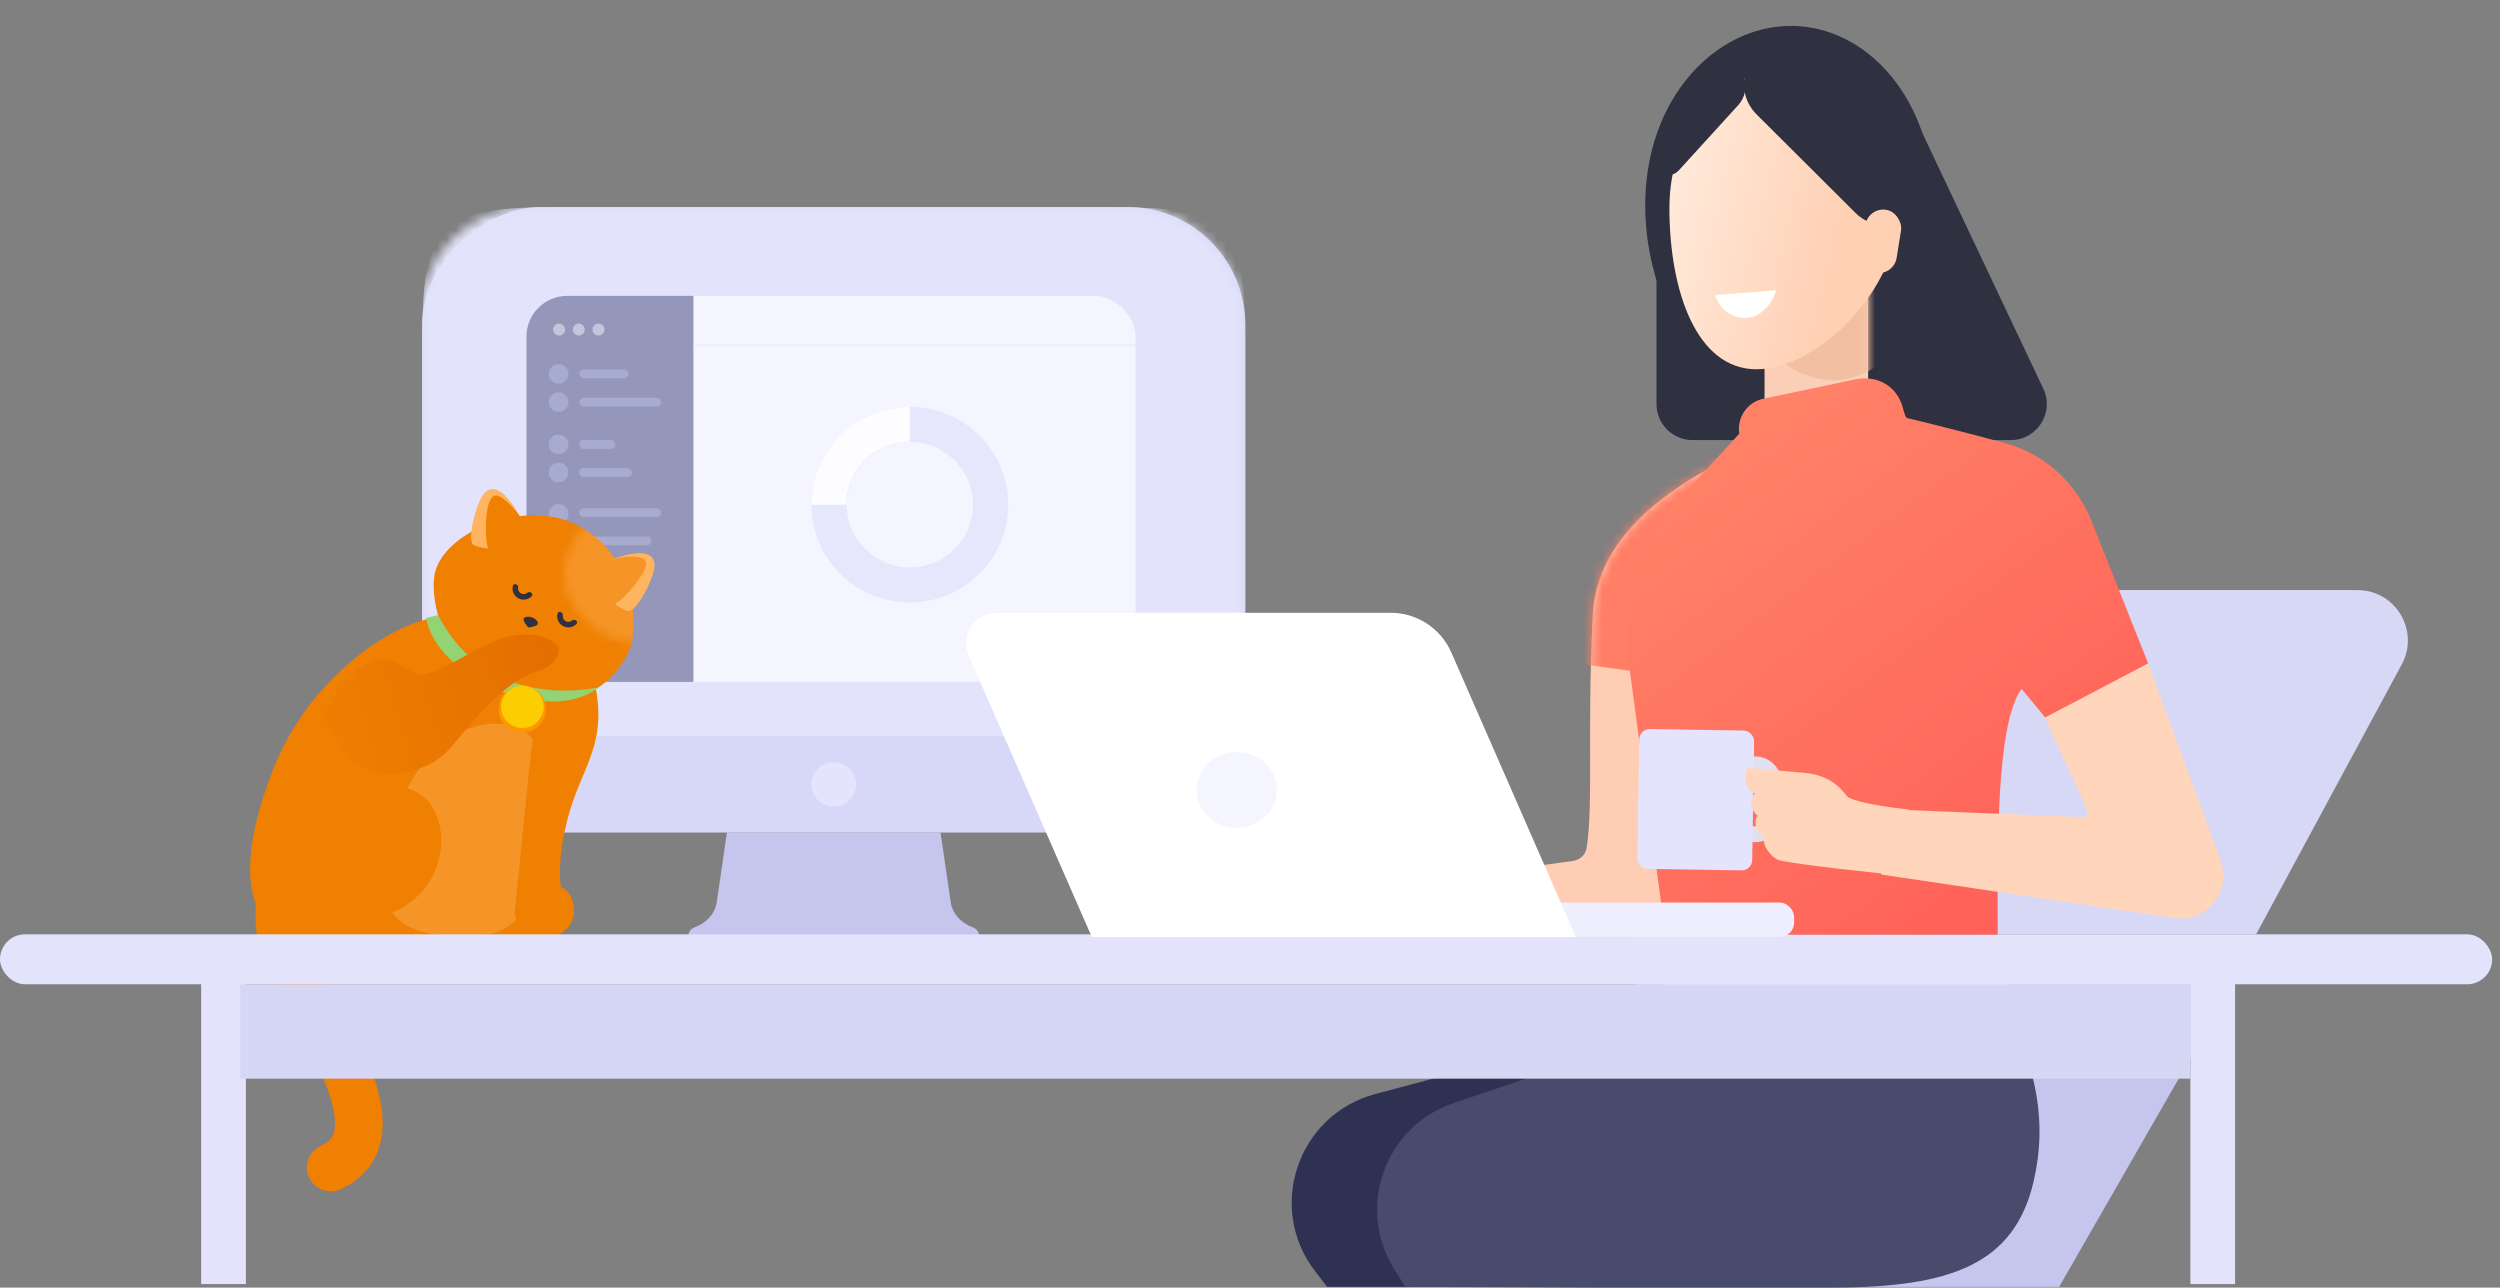 <svg width="266" height="137" viewBox="0 0 266 137" fill="none" xmlns="http://www.w3.org/2000/svg">
<rect x="0" y="0" width="266" height="137" fill="#808080" stroke="none"/>
<path d="M100.072 88.581L101.159 96.012C101.33 97.182 102.212 98.188 103.479 98.658C104.615 99.08 104.262 100.527 103.023 100.527L74.395 100.527C73.156 100.527 72.803 99.08 73.939 98.658C75.206 98.188 76.088 97.182 76.259 96.012L77.346 88.581L100.072 88.581Z" fill="#C5C5EE"/>
<rect x="44.912" y="88.581" width="66.556" height="87.595" rx="12.542" transform="rotate(-90 44.912 88.581)" fill="#D7D7F7"/>
<mask id="mask0_0_1" style="mask-type:alpha" maskUnits="userSpaceOnUse" x="44" y="22" width="89" height="67">
<rect x="44.714" y="22.025" width="87.595" height="66.556" rx="11.758" fill="url(#paint0_linear_0_1)"/>
</mask>
<g mask="url(#mask0_0_1)">
<path d="M44.913 39.391C44.913 31.205 44.913 27.112 47.456 24.569C49.999 22.026 54.092 22.026 62.278 22.026H115.142C123.329 22.026 127.422 22.026 129.965 24.569C132.508 27.112 132.508 31.205 132.508 39.391V78.343H44.913V39.391Z" fill="#E3E4FB"/>
</g>
<rect x="56.01" y="31.476" width="64.805" height="41.081" rx="4.341" fill="#F5F5FF"/>
<path d="M107.276 53.695C107.276 59.441 102.587 64.099 96.804 64.099C91.021 64.099 86.333 59.441 86.333 53.695C86.333 47.949 91.021 43.29 96.804 43.29C102.587 43.29 107.276 47.949 107.276 53.695ZM90.082 53.695C90.082 57.384 93.092 60.374 96.804 60.374C100.517 60.374 103.527 57.384 103.527 53.695C103.527 50.006 100.517 47.015 96.804 47.015C93.092 47.015 90.082 50.006 90.082 53.695Z" fill="#E6E6FD"/>
<path d="M86.332 53.697C86.332 52.33 86.603 50.977 87.129 49.715C87.655 48.453 88.426 47.306 89.399 46.34C90.371 45.374 91.525 44.607 92.796 44.084C94.066 43.561 95.428 43.292 96.803 43.292L96.803 46.984C95.916 46.984 95.037 47.158 94.218 47.495C93.398 47.832 92.653 48.327 92.026 48.95C91.398 49.573 90.901 50.313 90.561 51.128C90.222 51.942 90.047 52.815 90.047 53.697L86.332 53.697Z" fill="#FDFDFF"/>
<path d="M56.01 35.817C56.01 33.419 57.953 31.476 60.351 31.476H73.779V72.556H58.539C57.142 72.556 56.01 71.424 56.01 70.027V35.817Z" fill="#9597BA"/>
<ellipse cx="59.491" cy="35.065" rx="0.639" ry="0.635" fill="#C3C5DC"/>
<ellipse cx="61.582" cy="35.065" rx="0.639" ry="0.635" fill="#C3C5DC"/>
<ellipse cx="63.673" cy="35.065" rx="0.639" ry="0.635" fill="#C3C5DC"/>
<ellipse cx="59.434" cy="39.783" rx="1.045" ry="1.039" fill="#A8ABD0"/>
<ellipse cx="59.434" cy="42.783" rx="1.045" ry="1.039" fill="#A8ABD0"/>
<ellipse cx="59.434" cy="47.282" rx="1.045" ry="1.039" fill="#A8ABD0"/>
<ellipse cx="59.434" cy="50.282" rx="1.045" ry="1.039" fill="#A8ABD0"/>
<ellipse cx="59.434" cy="54.669" rx="1.045" ry="1.039" fill="#A8ABD0"/>
<ellipse cx="59.434" cy="57.67" rx="1.045" ry="1.039" fill="#A8ABD0"/>
<ellipse cx="59.434" cy="60.669" rx="1.045" ry="1.039" fill="#A8ABD0"/>
<rect x="61.64" y="39.323" width="5.226" height="0.924" rx="0.462" fill="#A8ABD0"/>
<rect x="61.64" y="46.821" width="3.833" height="0.924" rx="0.462" fill="#A8ABD0"/>
<rect x="61.64" y="42.322" width="8.71" height="0.924" rx="0.462" fill="#A8ABD0"/>
<rect x="61.64" y="49.821" width="5.575" height="0.924" rx="0.462" fill="#A8ABD0"/>
<rect x="61.64" y="54.09" width="8.71" height="0.924" rx="0.462" fill="#A8ABD0"/>
<rect x="61.64" y="57.092" width="7.665" height="0.924" rx="0.462" fill="#A8ABD0"/>
<rect x="61.64" y="60.206" width="5.575" height="0.924" rx="0.462" fill="#A8ABD0"/>
<rect x="61.64" y="46.821" width="3.833" height="0.924" rx="0.462" fill="#A8ABD0"/>
<rect x="61.64" y="49.821" width="5.575" height="0.924" rx="0.462" fill="#A8ABD0"/>
<rect x="73.778" y="36.667" width="47.036" height="0.115" fill="#E7E8EF"/>
<ellipse cx="88.709" cy="83.461" rx="2.378" ry="2.363" fill="#E4E4FF"/>
<path d="M29.132 81.689C32.955 72.047 41.968 66.016 46.808 65.65C52.2 65.437 61.404 65.657 63.022 71.647C65.043 79.135 61.816 81.366 60.346 87.301C58.875 93.237 59.886 95.931 60.346 96.753C60.805 97.575 60.087 100.002 56.778 100.002C50.324 100.002 46.13 100.192 39.834 100.002C25.565 102.956 24.354 93.743 29.132 81.689Z" fill="#EF8001"/>
<path d="M35.188 124.222C44.294 120.087 29.727 103.941 29.727 97.934C29.728 89.812 31.324 85.824 31.324 85.824" stroke="#EF8001" stroke-width="5.075" stroke-linecap="round"/>
<path d="M67.159 68.706C65.751 72.41 61.424 76.494 53.275 74.219C48.056 72.258 45.188 63.698 46.433 60.425C47.939 56.463 55.195 53.48 60.413 55.441C65.631 57.401 68.257 63.212 67.159 68.706Z" fill="#EF8001"/>
<g opacity="0.4">
<mask id="mask1_0_1" style="mask-type:alpha" maskUnits="userSpaceOnUse" x="60" y="53" width="19" height="16">
<ellipse cx="69.028" cy="60.964" rx="8.979" ry="7.629" fill="#FFB45F"/>
</mask>
<g mask="url(#mask1_0_1)">
<path d="M67.158 68.7C65.749 72.404 61.422 76.488 53.271 74.215C48.053 72.255 45.185 63.697 46.43 60.424C47.938 56.462 55.195 53.478 60.414 55.438C65.632 57.397 68.257 63.207 67.158 68.7Z" fill="#FFB45F"/>
</g>
</g>
<path d="M55.707 65.847C55.618 66.082 56.215 66.769 56.215 66.769C56.215 66.769 57.12 66.646 57.209 66.411C57.299 66.175 57.035 65.858 56.621 65.702C56.206 65.546 55.797 65.611 55.707 65.847Z" fill="#2F3040"/>
<path d="M50.418 57.998C51.1 58.323 52.151 58.391 52.591 58.384C55.335 57.796 55.804 56.653 55.84 55.905C53.534 51.378 52.292 51.821 51.639 52.363C50.749 53.103 49.566 57.592 50.418 57.998Z" fill="#FFB45F"/>
<path d="M66.807 65.008C66.079 64.804 65.246 64.164 64.92 63.869C63.253 61.624 63.662 60.458 64.133 59.874C68.875 57.994 69.512 59.143 69.64 59.979C69.815 61.12 67.716 65.264 66.807 65.008Z" fill="#FFB45F"/>
<path d="M52.092 58.569C51.529 58.357 51.423 52.903 52.676 52.734C53.929 52.565 56.858 56.717 56.487 57.562C54.586 58.784 54.661 59.534 52.092 58.569Z" fill="#EF8001"/>
<path d="M65.173 64.333C65.736 64.545 69.445 60.524 68.618 59.573C67.791 58.623 62.831 59.812 62.547 60.689C63.159 62.855 62.603 63.368 65.173 64.333Z" fill="#F59527"/>
<path d="M58.062 88.674C56.991 99.52 52.896 99.622 48.779 99.603C39.471 99.559 39.502 93.87 42.472 85.855C44.775 79.642 49.664 76.324 53.969 77.103C58.274 77.881 58.03 82.294 58.062 88.674Z" fill="#F59527"/>
<path d="M45.779 85.528C43.401 82.279 37.385 83.696 33.888 84.938C31.765 86.53 26.918 98.92 37.688 98.073C46.968 97.344 48.401 89.11 45.779 85.528Z" fill="#EF8001"/>
<path d="M54.799 96.753L56.285 81.984L56.778 77.849L61.34 80.803C60.448 84.446 58.265 94.39 59.454 94.39C61.34 94.39 62.427 99.706 57.772 99.706C55.589 99.706 54.502 97.54 54.799 96.753Z" fill="#EF8001"/>
<path d="M56.499 63.051C56.642 63.13 56.696 63.314 56.583 63.433C56.544 63.473 56.502 63.511 56.458 63.546C56.336 63.642 56.196 63.714 56.045 63.756C55.895 63.799 55.738 63.812 55.583 63.794C55.428 63.776 55.278 63.728 55.141 63.652C55.005 63.577 54.885 63.475 54.788 63.354C54.691 63.232 54.619 63.093 54.576 62.944C54.533 62.794 54.521 62.638 54.539 62.484C54.545 62.428 54.556 62.373 54.57 62.32C54.612 62.161 54.797 62.11 54.941 62.189L54.997 62.22C55.109 62.282 55.144 62.425 55.129 62.552C55.12 62.629 55.127 62.707 55.148 62.782C55.169 62.856 55.205 62.926 55.254 62.987C55.302 63.048 55.362 63.098 55.431 63.136C55.499 63.174 55.574 63.198 55.651 63.207C55.729 63.216 55.808 63.209 55.883 63.188C55.958 63.167 56.028 63.131 56.089 63.083C56.19 63.004 56.33 62.958 56.443 63.02L56.499 63.051Z" fill="#2F3040"/>
<path d="M61.256 66.005C61.399 66.084 61.453 66.268 61.34 66.387C61.301 66.427 61.259 66.465 61.215 66.5C61.093 66.596 60.953 66.668 60.802 66.71C60.652 66.753 60.495 66.765 60.34 66.747C60.185 66.73 60.035 66.681 59.898 66.606C59.762 66.531 59.642 66.429 59.545 66.308C59.448 66.186 59.376 66.047 59.333 65.897C59.29 65.748 59.278 65.592 59.295 65.438C59.302 65.382 59.312 65.327 59.327 65.273C59.369 65.115 59.554 65.063 59.697 65.143L59.754 65.174C59.866 65.236 59.901 65.379 59.886 65.506C59.877 65.583 59.883 65.661 59.905 65.736C59.926 65.81 59.962 65.88 60.011 65.941C60.059 66.001 60.119 66.052 60.188 66.09C60.256 66.128 60.331 66.152 60.408 66.161C60.486 66.169 60.564 66.163 60.639 66.142C60.715 66.121 60.785 66.085 60.846 66.037C60.947 65.957 61.087 65.912 61.2 65.974L61.256 66.005Z" fill="#2F3040"/>
<path d="M45.338 65.737L46.611 65.454C50.929 73.816 59.183 73.997 63.718 73.139C58.148 77.396 46.344 71.922 45.338 65.737Z" fill="#93D374"/>
<ellipse cx="2.517" cy="2.501" rx="2.517" ry="2.501" transform="matrix(-0.997 -0.076 -0.077 0.997 58.266 73.154)" fill="#FC9700"/>
<ellipse cx="2.269" cy="2.254" rx="2.269" ry="2.254" transform="matrix(-0.997 -0.076 -0.077 0.997 58.015 73.133)" fill="#FCCD00"/>
<path d="M53.642 67.843C56.539 67.03 58.712 67.841 59.437 68.861C59.557 69.792 59.075 70.893 56.539 71.655C55.167 72.067 52.918 73.941 51.469 75.465C50.264 76.734 48.119 79.426 47.485 80.038C43.697 83.698 37.403 82.271 36.535 80.038C35.449 77.244 31.953 77.237 37.682 71.655C40.521 68.889 41.979 70.538 44.271 71.655C45.867 72.433 50.745 68.656 53.642 67.843Z" fill="url(#paint1_linear_0_1)"/>
<path d="M176.697 99.971H240.316L219.09 136.922H155.471L176.697 99.971Z" fill="#C5C5EE"/>
<rect y="99.411" width="265.164" height="5.317" rx="2.658" fill="#E3E4FB"/>
<path d="M177.172 104.727H213.904L214.628 110.26L177.172 112.997V104.727Z" fill="white"/>
<path d="M146.316 116.41L176.777 108.272H199.06L159.138 136.922H141.203L139.914 135.242C134.725 128.477 138.08 118.611 146.316 116.41Z" fill="#2F3152"/>
<path d="M216.362 125.764C217.923 119.156 216.441 113.973 214.146 108.272H181.623L154.663 117.371C147.342 119.842 144.251 128.504 148.354 135.052L149.526 136.922L170.356 137H194.988C207.669 137 214.31 134.452 216.362 125.764Z" fill="#494B6D"/>
<path d="M176.253 16.093L203.198 11.331L217.408 41.355C218.61 43.895 216.758 46.822 213.947 46.822H180.081C177.967 46.822 176.252 45.108 176.252 42.993L176.253 16.093Z" fill="#2F3040"/>
<path d="M205.753 21.853C205.753 33.25 198.573 44.03 190.551 44.03C182.53 44.03 175.049 33.25 175.049 21.853C175.049 10.455 182.53 2.756 190.551 2.756C198.573 2.756 205.753 10.455 205.753 21.853Z" fill="#2F3040"/>
<rect x="187.747" y="29.744" width="11.027" height="15.362" fill="#FACEB7"/>
<mask id="mask2_0_1" style="mask-type:alpha" maskUnits="userSpaceOnUse" x="187" y="29" width="12" height="17">
<rect x="187.747" y="29.744" width="11.027" height="15.362" fill="#FFD6BC"/>
</mask>
<g mask="url(#mask2_0_1)">
<path d="M207.121 23.305C207.121 32.118 201.404 40.454 195.016 40.454C188.628 40.454 182.671 32.118 182.671 23.305C182.671 14.492 188.628 8.538 195.016 8.538C201.404 8.538 207.121 14.492 207.121 23.305Z" fill="#F3BFA2"/>
</g>
<path d="M202.075 22.123C202.075 30.937 193.277 39.291 186.889 39.291C180.501 39.291 177.625 30.937 177.625 22.123C177.625 13.31 183.582 7.356 189.97 7.356C196.358 7.356 202.075 13.31 202.075 22.123Z" fill="url(#paint2_linear_0_1)"/>
<path d="M188.961 30.885L182.523 31.397C182.652 32.207 183.682 33.828 185.742 33.828C187.416 33.828 188.789 31.994 188.961 30.885Z" fill="white"/>
<path d="M176.352 16.717L180.081 8.081C180.65 6.764 182.096 6.051 183.493 6.398C185.64 6.931 186.437 9.549 184.95 11.183L178.609 18.145C177.582 19.273 175.757 18.118 176.352 16.717Z" fill="#2F3040"/>
<path d="M204.735 21.179C205.391 19.567 205.041 17.723 203.838 16.459L193.624 5.727C192.403 4.443 190.554 3.959 188.855 4.479C185.492 5.507 184.436 9.72 186.922 12.195L197.422 22.652C199.687 24.907 203.533 24.132 204.735 21.179Z" fill="#2F3040"/>
<rect width="3.835" height="6.793" rx="1.917" transform="matrix(0.988 0.156 -0.158 0.987 198.785 22.023)" fill="#FFD1B4"/>
<path d="M194.043 62.785H250.832C254.89 62.785 257.475 67.118 255.549 70.689L240.052 99.411H173.605L194.043 62.785Z" fill="#D7D7F6"/>
<path d="M169.462 65.519C170.064 53.157 186.118 47.873 192.138 44.982L181.503 76.248L179.025 94.941C178.663 97.673 176.333 99.714 173.577 99.714H136.652V95.826L167.349 91.606C168.082 91.505 168.689 90.976 168.809 90.246C169.554 85.704 168.859 77.9 169.462 65.519Z" fill="#FFCDB3"/>
<mask id="mask3_0_1" style="mask-type:alpha" maskUnits="userSpaceOnUse" x="136" y="44" width="57" height="56">
<path d="M169.462 65.519C170.064 53.157 186.118 47.873 192.138 44.982L181.503 76.248L179.025 94.941C178.663 97.673 176.333 99.714 173.577 99.714H136.652V95.826L167.349 91.606C168.082 91.505 168.689 90.976 168.809 90.246C169.554 85.704 168.859 77.9 169.462 65.519Z" fill="#FFD6BC"/>
</mask>
<g mask="url(#mask3_0_1)">
<path d="M162.119 41.231L199.632 43.613L196.012 74.546L157.658 69.156L162.119 41.231Z" fill="#FF7E65"/>
</g>
<path d="M202.903 44.48C202.779 44.455 202.629 44.002 202.46 43.371C201.841 41.066 199.733 39.874 197.398 40.366L187.613 42.428C185.91 42.787 184.788 44.419 185.063 46.137L176.019 56.014L173.798 62.435C173.049 64.6 172.818 66.91 173.123 69.18L177.196 99.45H212.554C212.554 90.432 212.339 77.052 215.093 73.292L217.872 76.655L228.564 70.584L222.561 55.497C220.952 51.453 217.63 48.325 213.433 47.176C208.277 45.764 203.152 44.529 202.903 44.48Z" fill="url(#paint3_linear_0_1)"/>
<path d="M236.284 91.57L228.564 70.586L217.566 76.353L222.079 86.163C222.25 86.535 221.968 86.958 221.558 86.941L199.847 86.067L200.153 93.048L231.314 97.68C234.753 98.192 237.485 94.833 236.284 91.57Z" fill="#FFD6BC"/>
<rect x="140.905" y="96.032" width="49.991" height="3.667" rx="1.531" fill="#EEEEFF"/>
<path d="M103.068 69.76C102.126 67.609 103.702 65.199 106.051 65.199H147.959C150.762 65.199 153.299 66.858 154.422 69.425L167.671 99.702H116.17L103.068 69.76Z" fill="white"/>
<ellipse cx="4.265" cy="4.04" rx="4.265" ry="4.04" transform="matrix(1 -0.026 0.026 1 127.231 80.11)" fill="#F5F5FF"/>
<rect x="0.823" y="0.849" width="5.048" height="7.433" rx="1.952" transform="matrix(1 0.016 -0.016 1 182.957 80.416)" stroke="#E0E0EE" stroke-width="1.673"/>
<rect width="12.22" height="14.877" rx="1.115" transform="matrix(1 0.016 -0.016 1 174.436 77.553)" fill="#E4E4FF"/>
<path d="M196.519 84.71C196.953 85.224 200.048 85.822 203.035 86.119L203.035 93.208C199.762 92.923 191.081 91.981 189.322 91.53C188.51 91.322 187.37 89.871 187.746 89.01C187.025 88.881 186.428 87.397 187.025 86.804C186.185 86.135 186.08 84.97 186.727 84.43C185.233 83.837 185.694 81.682 185.991 81.708L191.941 82.226C194.916 82.485 195.976 84.067 196.519 84.71Z" fill="#FFD6BC"/>
<rect x="21.403" y="104.137" width="4.756" height="32.491" fill="#E3E4FB"/>
<rect x="233.059" y="104.137" width="4.756" height="32.491" fill="#E3E4FB"/>
<rect x="25.564" y="104.727" width="207.494" height="10.043" fill="#D6D7F4"/>
<defs>
<linearGradient id="paint0_linear_0_1" x1="137.444" y1="44.886" x2="112.455" y2="0.64" gradientUnits="userSpaceOnUse">
<stop stop-color="#D6DBEC"/>
<stop offset="1" stop-color="#F3F7FA"/>
</linearGradient>
<linearGradient id="paint1_linear_0_1" x1="59.453" y1="71.139" x2="32.914" y2="78.755" gradientUnits="userSpaceOnUse">
<stop stop-color="#E46E00"/>
<stop offset="1" stop-color="#EF8001"/>
</linearGradient>
<linearGradient id="paint2_linear_0_1" x1="177.767" y1="21.728" x2="195.591" y2="25.914" gradientUnits="userSpaceOnUse">
<stop stop-color="#FFE9D9"/>
<stop offset="1" stop-color="#FFD0B4"/>
</linearGradient>
<linearGradient id="paint3_linear_0_1" x1="184.638" y1="45.959" x2="219.631" y2="92.899" gradientUnits="userSpaceOnUse">
<stop stop-color="#FF8267"/>
<stop offset="1" stop-color="#FF6158"/>
</linearGradient>
</defs>
</svg>
